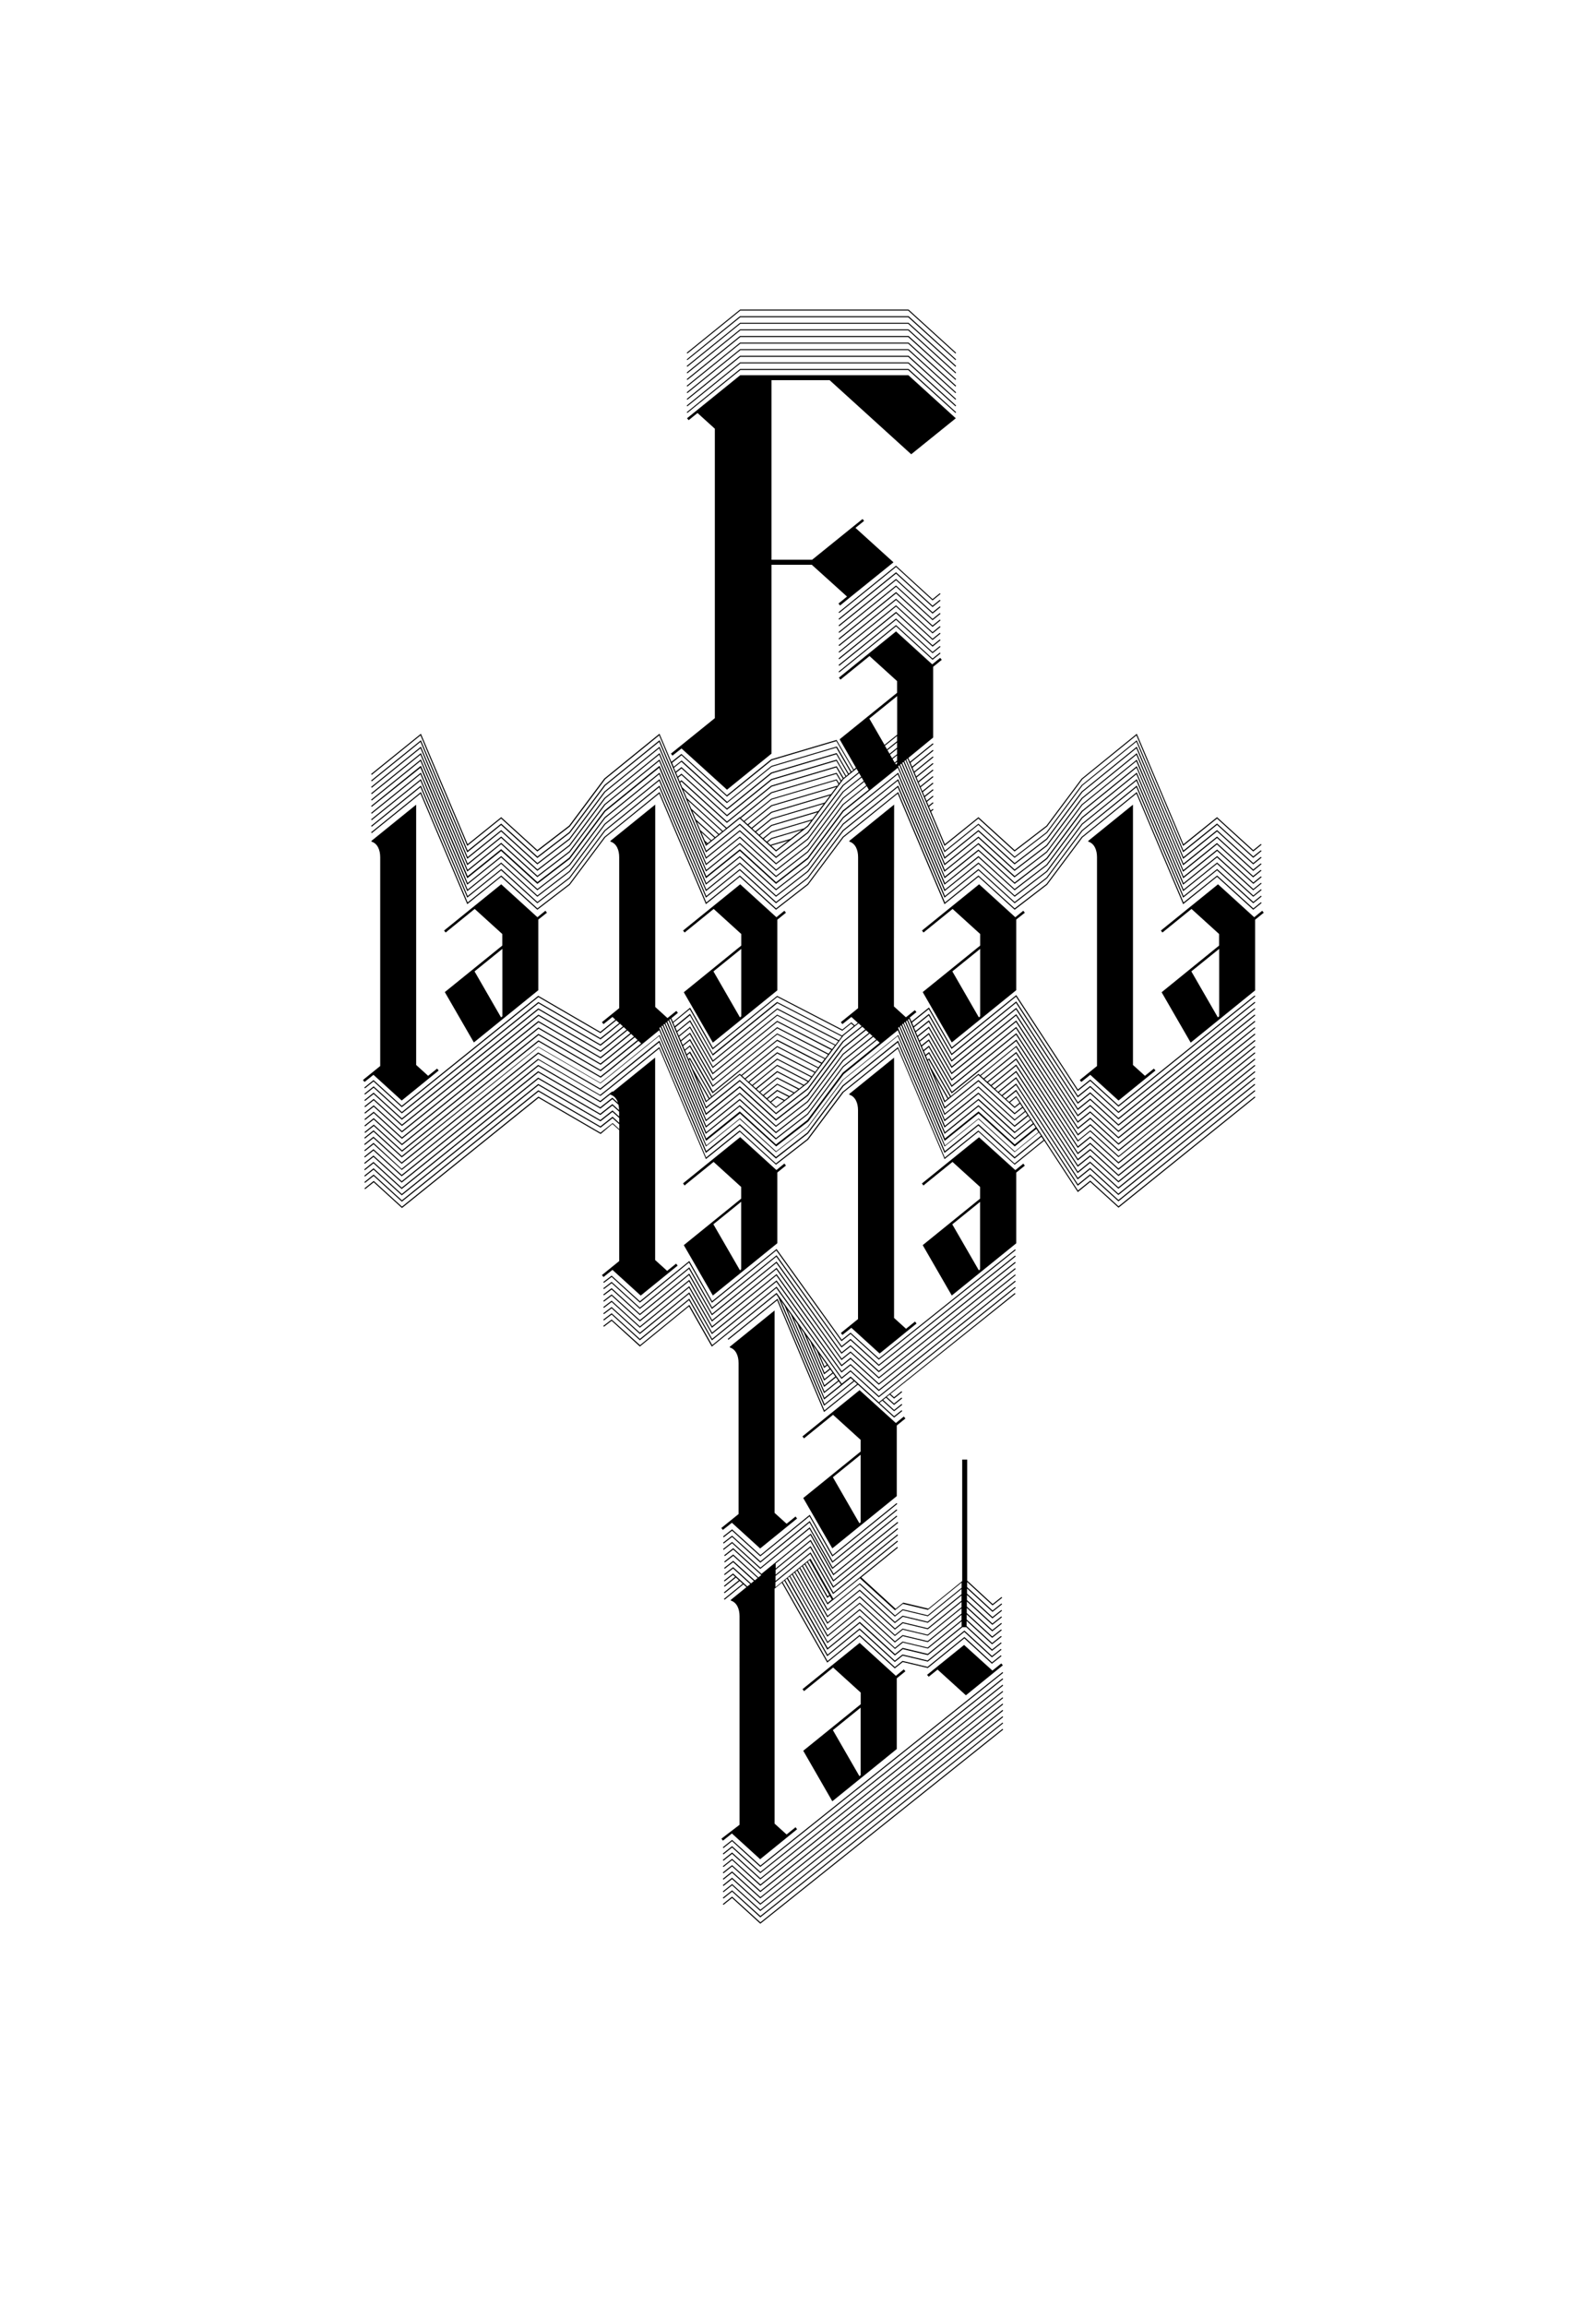 <?xml version="1.0" encoding="utf-8"?>
<!-- Generator: Adobe Illustrator 18.0.0, SVG Export Plug-In . SVG Version: 6.00 Build 0)  -->
<!DOCTYPE svg PUBLIC "-//W3C//DTD SVG 1.1//EN" "http://www.w3.org/Graphics/SVG/1.1/DTD/svg11.dtd">
<svg version="1.1" xmlns="http://www.w3.org/2000/svg" xmlns:xlink="http://www.w3.org/1999/xlink" x="0px" y="0px"
	 viewBox="0 0 1944 2808" enable-background="new 0 0 1944 2808" xml:space="preserve">
<g id="Calque_1" display="none">
	<g display="inline">
		<defs>
			<rect id="SVGID_1_" x="30.2" y="-1" width="1944" height="2808"/>
		</defs>
		<clipPath id="SVGID_2_">
			<use xlink:href="#SVGID_1_"  overflow="visible"/>
		</clipPath>
		<path clip-path="url(#SVGID_2_)" d="M1049.1,835.6l36.2-29.2v90.8l-36.9-62.9 M1049.4,920.7c0,0,24.9-15.1,41.7-25.1
			c16.7-9.9,39.2-20.9,39.2-20.9V770.1l15-12l-2-2.3l-14.6,11.8l-45.8-41.4l-79.6,63.1l1.9,2.3l44-34.5l36.2,33.8v11.6l-71,57.3
			L1049.4,920.7z"/>
		<polygon clip-path="url(#SVGID_2_)" points="1153.4,502.6 1116.4,453.4 1018.1,453.5 1069.6,521.2 1100.5,561.8 		"/>
		
			<line clip-path="url(#SVGID_2_)" fill="none" stroke="#000000" stroke-width="5.687" stroke-miterlimit="10" x1="910" y1="456.2" x2="1104.3" y2="456.2"/>
		<polygon clip-path="url(#SVGID_2_)" points="876.6,920.7 935.1,876.5 936.1,694.3 859.9,694.3 859.8,845.1 823.2,873 806.4,859 
			803.2,861.4 		"/>
		<polygon clip-path="url(#SVGID_2_)" points="860.2,721.3 859.9,518.3 840.9,493.3 820.3,503.6 818,500.2 909.9,453.4 936.3,454.9 
			936.4,715.8 		"/>
		
			<line clip-path="url(#SVGID_2_)" fill="none" stroke="#000000" stroke-width="5.687" stroke-miterlimit="10" x1="1035.7" y1="644.3" x2="869.6" y2="640.7"/>
		<polyline clip-path="url(#SVGID_2_)" fill="#1B181E" points="1000.6,644.3 1041.5,594.8 1029.1,581.5 1031.2,578.9 1083.5,637.4 
			1044.5,684 1059.4,699.9 1056.8,702.5 1040.9,684.5 		"/>
		<path clip-path="url(#SVGID_2_)" d="M567.4,1144.6l36.1-29.2v90.7l-36.9-62.9 M567.7,1229.7c0,0,24.9-15.1,41.6-25
			c16.7-9.9,39.2-20.9,39.2-20.9v-104.6l15-12l-2-2.3l-14.6,11.8l-45.8-41.4l-79.5,63l1.9,2.3l43.9-34.5l36.1,33.8v11.6l-71,57.2
			L567.7,1229.7z"/>
		<path clip-path="url(#SVGID_2_)" d="M531.6,1245.8L483,1285l-34-30.3l-12.9,10.3l-1.9-2.1l21.4-17.4v-237.3
			c0-13.3-5.8-22.4-13.3-25.3l57.2-46.1h0.4v298.8l19,16.8l10.9-8.7L531.6,1245.8z"/>
		<path clip-path="url(#SVGID_2_)" d="M858.6,1144.6l36.1-29.2v90.7l-36.9-62.9 M858.9,1229.7c0,0,24.9-15.1,41.6-25
			c16.7-9.9,39.2-20.9,39.2-20.9v-104.6l15-12l-2-2.3l-14.6,11.8l-45.8-41.4l-79.5,63l1.9,2.3l43.9-34.5l36.1,33.8v11.6l-71,57.2
			L858.9,1229.7z"/>
		<path clip-path="url(#SVGID_2_)" d="M822.7,1186.6l-48.6,39.2l-34-30.3l-12.9,10.3l-1.9-2.1l21.4-17.4v-178.1
			c0-13.3-5.8-22.4-13.3-25.3l57.2-46.1h0.4v239.5l19,16.8l10.9-8.7L822.7,1186.6z"/>
		<path clip-path="url(#SVGID_2_)" d="M1149.8,1144.6l36.1-29.2v90.7l-36.9-62.9 M1150.1,1229.7c0,0,24.9-15.1,41.6-25
			c16.7-9.9,39.2-20.9,39.2-20.9v-104.6l15-12l-2-2.3l-14.6,11.8l-45.8-41.4l-79.5,63l1.9,2.3l43.9-34.5l36.1,33.8v11.6l-71,57.2
			L1150.1,1229.7z"/>
		<path clip-path="url(#SVGID_2_)" d="M1114,1186.6l-48.6,39.2l-34-30.3l-12.9,10.3l-1.9-2.1l21.4-17.4v-178.1
			c0-13.3-5.8-22.4-13.3-25.3l57.2-46.1h0.4v239.5l19,16.8l10.9-8.7L1114,1186.6z"/>
		<path clip-path="url(#SVGID_2_)" d="M1441.8,1144.6l36.1-29.2v90.7l-36.9-62.9 M1442.1,1229.7c0,0,24.9-15.1,41.6-25
			c16.7-9.9,39.2-20.9,39.2-20.9v-104.6l15-12l-2-2.3l-14.6,11.8l-45.8-41.4l-79.5,63l1.9,2.3l43.9-34.5l36.1,33.8v11.6l-71,57.2
			L1442.1,1229.7z"/>
		<path clip-path="url(#SVGID_2_)" d="M1406,1250.2l-48.6,39.2l-34-30.3l-12.9,10.3l-1.9-2.1l21.4-17.4v-241.7
			c0-13.3-5.8-22.4-13.3-25.3l57.2-46.1h0.4V1240l19,16.8l10.9-8.7L1406,1250.2z"/>
		<path clip-path="url(#SVGID_2_)" d="M855.9,1452.8l36.1-29.2v90.7l-36.9-62.9 M856.2,1537.8c0,0,24.9-15.1,41.6-25
			c16.7-9.9,39.2-20.9,39.2-20.9v-104.6l15-12l-2-2.3l-14.6,11.8l-45.8-41.4l-79.5,63l1.9,2.3l43.9-34.5L892,1408v11.6l-71,57.2
			L856.2,1537.8z"/>
		<path clip-path="url(#SVGID_2_)" d="M820.1,1494.7l-48.6,39.2l-34-30.3l-12.9,10.3l-1.9-2.1l21.4-17.4v-178.1
			c0-13.3-5.8-22.4-13.3-25.3L788,1245h0.4v239.5l19,16.8l10.9-8.7L820.1,1494.7z"/>
		<path clip-path="url(#SVGID_2_)" d="M1147.9,1452.8l36.1-29.2v90.7l-36.9-62.9 M1148.2,1537.8c0,0,24.9-15.1,41.6-25
			c16.7-9.9,39.2-20.9,39.2-20.9v-104.6l15-12l-2-2.3l-14.6,11.8l-45.8-41.4l-79.5,63l1.9,2.3l43.9-34.5l36.1,33.8v11.6l-71,57.2
			L1148.2,1537.8z"/>
		<path clip-path="url(#SVGID_2_)" d="M1112,1553.4l-48.6,39.2l-34-30.3l-12.9,10.3l-1.9-2.1l21.4-17.4v-236.8
			c0-13.3-5.8-22.4-13.3-25.3l57.2-46.1h0.4v298.2l19,16.8l10.9-8.7L1112,1553.4z"/>
		<path clip-path="url(#SVGID_2_)" d="M1004.6,1746.6l36.1-29.2v90.7l-36.9-62.9 M1004.9,1831.7c0,0,24.9-15.1,41.6-25
			c16.7-9.9,39.2-20.9,39.2-20.9v-104.6l15-12l-2-2.3l-14.6,11.8l-45.8-41.4l-79.5,63l1.9,2.3l43.9-34.5l36.1,33.8v11.6l-71,57.2
			L1004.9,1831.7z"/>
		<path clip-path="url(#SVGID_2_)" d="M968.8,1788.6l-48.6,39.2l-34-30.3l-12.9,10.3l-1.9-2.1l21.4-17.4v-178.1
			c0-13.3-5.8-22.4-13.3-25.3l57.2-46.1h0.4v239.5l19,16.8l10.9-8.7L968.8,1788.6z"/>
		<path clip-path="url(#SVGID_2_)" d="M1002,2054.2l36.1-29.2v90.7l-36.9-62.9 M1002.3,2139.2c0,0,24.9-15.1,41.6-25
			c16.7-9.9,39.2-20.9,39.2-20.9v-104.6l15-12l-2-2.3l-14.6,11.8l-45.8-41.4l-79.5,63l1.9,2.3l43.9-34.5l36.1,33.8v11.6l-71,57.2
			L1002.3,2139.2z"/>
		<path clip-path="url(#SVGID_2_)" d="M966.1,2163.5l-48.6,39.2l-34-30.2l-12.9,10.3l-1.9-2.1l21.4-17.4v-245.5
			c0-13.3-5.8-22.4-13.3-25.3l57.2-46.1h0.4v306.9l19,16.8l10.9-8.7L966.1,2163.5z"/>
		<polyline clip-path="url(#SVGID_2_)" fill="#1B181E" points="1160,2103.9 1124.2,2074.3 1114.6,2083.2 1112.7,2081.8 1155,2043.9 
			1188.8,2072.1 1200.3,2061.3 1202.1,2063.2 1189.2,2074.7 		"/>
		
			<line clip-path="url(#SVGID_2_)" fill="none" stroke="#000000" stroke-width="5.687" stroke-miterlimit="10" x1="1155.4" y1="2018.4" x2="1155.4" y2="1822.8"/>
	</g>
</g>
<g id="_x39_">
</g>
<g id="_x38_">
</g>
<g id="_x37_">
</g>
<g id="_x36_">
</g>
<g id="_x34_">
</g>
<g id="_x35_">
</g>
<g id="_x32_">
</g>
<g id="_x33__1_">
</g>
<g id="_x31_">
</g>
<g id="new_type">
	<polygon points="1014.2,1892.6 986.3,1843.7 926.2,1892.7 891.7,1861.4 880.7,1870.1 881.5,1871.1 891.7,1863.1 926.1,1894.3 
		986,1845.6 1013.8,1894.5 1092.5,1830.8 1092.9,1830.4 1092.5,1829.9 1092.1,1829.5 	"/>
	<polygon points="1014.2,1900.2 986.3,1851.3 926.2,1900.3 891.7,1869.1 880.7,1877.7 881.5,1878.7 891.7,1870.7 926.1,1902 
		986,1853.2 1013.8,1902.1 1092.5,1838.4 1092.9,1838.1 1092.5,1837.6 1092.1,1837.1 	"/>
	<polygon points="1014.2,1907.8 986.3,1858.9 926.2,1908 891.7,1876.7 880.7,1885.4 881.5,1886.4 891.7,1878.3 926.1,1909.6 
		986,1860.8 1013.8,1909.7 1092.5,1846 1092.9,1845.7 1092.5,1845.2 1092.1,1844.7 	"/>
	<polygon points="1070.5,1653.3 1036,1622 1025.2,1630.6 945.9,1520.2 867.4,1583.7 839.6,1534.8 779.4,1583.8 745,1552.6 
		734.8,1560.4 735.6,1561.4 745,1554.2 779.4,1585.5 839.2,1536.7 867.1,1585.6 945.6,1522 1024.6,1631.9 1025,1632.4 1036,1623.6 
		1070.4,1654.9 1236.8,1521.9 1237.2,1521.6 1236.8,1521.1 1236.4,1520.6 	"/>
	<polygon points="1070.5,1660.9 1036,1629.6 1025.2,1638.3 945.9,1527.8 867.4,1591.3 839.6,1542.5 779.4,1591.5 745,1560.2 
		734.8,1568 735.6,1569 745,1561.8 779.4,1593.1 839.2,1544.4 867.1,1593.2 945.6,1529.6 1024.6,1639.5 1025,1640.1 1036,1631.3 
		1070.4,1662.5 1236.8,1529.5 1237.2,1529.2 1236.8,1528.7 1236.4,1528.2 	"/>
	<polygon points="1070.5,1668.5 1036,1637.3 1025.2,1645.9 945.9,1535.5 867.4,1599 839.6,1550.1 779.4,1599.1 745,1567.8 
		734.8,1575.6 735.6,1576.6 745,1569.5 779.4,1600.7 839.2,1552 867.1,1600.9 945.6,1537.3 1024.6,1647.2 1025,1647.7 1036,1638.9 
		1070.4,1670.2 1236.8,1537.2 1237.2,1536.9 1236.8,1536.4 1236.4,1535.9 	"/>
	<polygon points="1070.5,1676.2 1036,1644.9 1025.2,1653.6 945.9,1543.1 867.4,1606.6 839.6,1557.7 779.4,1606.7 745,1575.5 
		734.8,1583.3 735.6,1584.3 745,1577.1 779.4,1608.4 839.2,1559.6 867.1,1608.5 945.6,1544.9 1024.6,1654.8 1025,1655.4 
		1036,1646.5 1070.4,1677.8 1236.8,1544.8 1237.2,1544.5 1236.8,1544 1236.4,1543.5 	"/>
	<polygon points="1070.5,1683.8 1036,1652.5 1025.2,1661.2 945.9,1550.7 867.4,1614.2 839.6,1565.4 779.4,1614.4 745,1583.1 
		734.8,1590.9 735.6,1591.9 745,1584.7 779.4,1616 839.2,1567.3 867.1,1616.1 945.6,1552.5 1024.6,1662.5 1025,1663 1036,1654.2 
		1070.4,1685.4 1236.8,1552.4 1237.2,1552.1 1236.8,1551.6 1236.4,1551.2 	"/>
	<polygon points="1070.5,1691.4 1036,1660.2 1025.2,1668.8 945.9,1558.4 867.4,1621.9 839.6,1573 779.4,1622 745,1590.8 
		734.8,1598.5 735.6,1599.5 745,1592.4 779.4,1623.7 839.2,1574.9 867.1,1623.8 945.6,1560.2 1024.6,1670.1 1025,1670.6 
		1036,1661.8 1070.4,1693.1 1236.8,1560.1 1237.2,1559.8 1236.8,1559.3 1236.4,1558.8 	"/>
	<polygon points="1070.5,1699.1 1036,1667.8 1025.2,1676.5 945.9,1566 867.4,1629.5 839.6,1580.6 779.4,1629.6 745,1598.4 
		734.9,1606.1 734.8,1606.2 734.9,1606.3 735.6,1607.2 745,1600 779.4,1631.3 839.2,1582.5 867.1,1631.4 945.6,1567.8 
		1024.6,1677.7 1025,1678.3 1036,1669.4 1070.4,1700.7 1236.8,1567.7 1237.2,1567.4 1236.8,1566.9 1236.4,1566.4 	"/>
	<path d="M1070.5,1706.7l-34.4-31.3l-10.8,8.7l-79.4-110.5l-78.4,63.5l-27.8-48.9l-60.1,49L745,1606l-9.8,7.5l-0.4,0.3l0.4,0.5l0,0
		l0.4,0.5l9.4-7.2l34.4,31.3l59.8-48.8l27.8,48.9l19.9-16.1l0,0l58.7-47.4l2.3,3.2l55.8,132.3l36.9-29.7l3.5,3.2l-39.9,32.1
		l-57.1-135.9l-60.7,49l0.8,1l59.4-48l57.1,135.9l41.3-33.3l44.1,40.1l9.9-8l-0.8-1l-9.1,7.3l-17.9-16.2l3.5-2.8l7,6.4
		c6.2,5.6,7.1,6.4,7.4,6.4c0.1,0,0.1,0,0.2,0l9.7-7.7l-0.8-1l-9.1,7.3c-1.5-1.3-6.9-6.2-13.4-12.2l3.5-2.8l9.8,8.9l9.9-8l-0.8-1
		l-9.1,7.3l-8.9-8.1l3.5-2.8l5.4,4.9l9.9-8l-0.8-1l-9.1,7.3l-4.4-4l152.3-121.8l-0.4-0.5l-0.4-0.5L1070.5,1706.7z M1003.8,1665.1
		l4-3.2l2.7,3.8l-6.2,5l-14-33.1l4.5,6.3L1003.8,1665.1z M998.1,1648.5l8.9,12.4l-2.7,2.2L998.1,1648.5z M1003.8,1672.8l7.5-6
		l2.7,3.8l-9.7,7.8l-21.8-51.7l4.5,6.3L1003.8,1672.8z M1003.8,1680.4l10.9-8.8l2.7,3.8l-13.2,10.6l-29.6-70.2l4.5,6.3
		L1003.8,1680.4z M1003.8,1688.1l14.4-11.6l2.7,3.8l-16.7,13.4l-37.5-88.8l4.6,6.4L1003.8,1688.1z M1003.4,1694.9l0.3,0.8l17.9-14.4
		l2.7,3.8l-20.1,16.2l-45.2-107.2l4.4,6.1L1003.4,1694.9z M1004.3,1709l-53-125.7l4.5,6.3l48,113.8l32.4-26.1l3.5,3.2L1004.3,1709z"
		/>
	<polygon points="926.2,2270.6 891.7,2239.4 880.4,2248.4 881.2,2249.4 891.7,2241 926.1,2272.3 1221.9,2036.1 1221.1,2035.1 	"/>
	<polygon points="926.2,2278.3 891.7,2247 880.4,2256.1 881.2,2257.1 891.7,2248.7 926.1,2279.9 1221.9,2043.8 1221.1,2042.8 	"/>
	<polygon points="926.2,2286 891.7,2254.7 880.4,2263.8 881.2,2264.8 891.7,2256.4 926.1,2287.6 1221.9,2051.5 1221.1,2050.5 	"/>
	<polygon points="926.2,2293.6 891.7,2262.4 880.4,2271.5 881.2,2272.4 891.7,2264 926.1,2295.3 1221.9,2059.1 1221.1,2058.2 	"/>
	<polygon points="926.2,2301.3 891.7,2270.1 880.4,2279.1 881.2,2280.1 891.7,2271.7 926.1,2303 1221.9,2066.8 1221.1,2065.9 	"/>
	<polygon points="926.2,2309 891.7,2277.7 880.4,2286.8 881.2,2287.8 891.7,2279.4 926.1,2310.6 1221.9,2074.5 1221.1,2073.5 	"/>
	<polygon points="926.2,2316.7 891.7,2285.4 880.4,2294.5 881.2,2295.5 891.7,2287.1 926.1,2318.3 1221.9,2082.2 1221.1,2081.2 	"/>
	<polygon points="926.2,2324.4 891.7,2293.1 880.4,2302.2 881.2,2303.1 891.7,2294.7 926.1,2326 1221.9,2089.9 1221.1,2088.9 	"/>
	<polygon points="926.2,2332 891.7,2300.8 880.4,2309.8 881.2,2310.8 891.7,2302.4 926.1,2333.7 1221.9,2097.5 1221.1,2096.6 	"/>
	<polygon points="926.2,2339.7 891.7,2308.4 880.4,2317.5 881.2,2318.5 891.7,2310.1 926.1,2341.4 1221.9,2105.2 1221.1,2104.2 	"/>
	<polygon points="512.2,966 568.8,1099.7 569.1,1100.5 610.4,1067.2 654.5,1107.3 694.1,1076.9 694.2,1076.8 737.2,1019.3 
		802.9,966 859.5,1099.7 859.8,1100.5 901.1,1067.2 945.2,1107.3 984.3,1076.9 984.4,1076.8 1027.4,1019.3 1093.5,966 
		1150.1,1099.7 1150.4,1100.5 1191.8,1067.2 1235.9,1107.3 1275.4,1076.9 1275.5,1076.8 1318.5,1019.3 1384.2,966 1440.8,1099.7 
		1441.1,1100.5 1482.4,1067.2 1526.5,1107.3 1536.3,1099.4 1536.7,1099.1 1536.3,1098.6 1535.9,1098.1 1526.6,1105.6 1482.5,1065.6 
		1441.6,1098.4 1385,964.8 1384.7,964 1317.7,1018.4 1317.6,1018.4 1274.6,1075.9 1235.9,1105.6 1191.8,1065.6 1151,1098.4 
		1094.4,964.8 1094.1,964 1026.5,1018.4 1026.5,1018.4 983.5,1075.9 945.3,1105.6 901.2,1065.6 860.3,1098.4 803.7,964.8 803.4,964 
		736.4,1018.4 736.3,1018.4 693.3,1075.9 654.6,1105.6 610.9,1065.9 610.5,1065.6 569.6,1098.4 512.7,964 452.4,1012.7 452,1013.1 
		452.4,1013.5 452.8,1014 	"/>
	<polygon points="512.2,958.2 568.8,1091.8 569.1,1092.6 610.4,1059.3 654.5,1099.4 694.1,1069 694.2,1068.9 737.2,1011.4 
		802.9,958.2 859.5,1091.8 859.8,1092.6 901.1,1059.3 945.2,1099.4 984.3,1069 984.4,1068.9 1027.4,1011.4 1093.5,958.2 
		1150.1,1091.8 1150.4,1092.6 1191.8,1059.3 1235.9,1099.4 1275.4,1069 1275.5,1068.9 1318.5,1011.4 1384.2,958.2 1440.8,1091.8 
		1441.1,1092.6 1482.4,1059.3 1526.5,1099.4 1536.3,1091.5 1536.7,1091.2 1536.3,1090.7 1535.9,1090.2 1526.6,1097.7 1482.5,1057.7 
		1441.6,1090.6 1385,956.9 1384.7,956.1 1317.7,1010.5 1317.6,1010.6 1274.6,1068.1 1235.9,1097.8 1191.8,1057.7 1151,1090.6 
		1094.4,956.9 1094.1,956.1 1026.5,1010.5 1026.5,1010.5 983.5,1068.1 945.3,1097.7 901.2,1057.7 860.3,1090.6 803.7,956.9 
		803.4,956.1 736.4,1010.5 736.3,1010.6 693.3,1068.1 654.6,1097.8 610.9,1058 610.5,1057.7 569.6,1090.6 512.7,956.1 452.4,1004.9 
		452,1005.2 452.4,1005.7 452.8,1006.2 	"/>
	<polygon points="512.2,950.3 568.8,1083.9 569.1,1084.7 610.4,1051.4 654.5,1091.5 694.1,1061.1 694.2,1061.1 737.2,1003.5 
		802.9,950.3 859.5,1083.9 859.8,1084.7 901.1,1051.4 945.2,1091.5 984.3,1061.1 984.4,1061.1 1027.4,1003.5 1093.5,950.3 
		1150.1,1083.9 1150.4,1084.7 1191.8,1051.4 1235.9,1091.5 1275.4,1061.1 1275.5,1061.1 1318.5,1003.5 1384.2,950.3 1440.8,1083.9 
		1441.1,1084.7 1482.4,1051.4 1526.5,1091.5 1536.3,1083.6 1536.7,1083.3 1536.3,1082.8 1535.9,1082.3 1526.6,1089.9 1482.5,1049.8 
		1441.6,1082.7 1385,949 1384.7,948.3 1317.7,1002.6 1317.6,1002.7 1274.6,1060.2 1235.9,1089.9 1191.8,1049.8 1151,1082.7 
		1094.4,949 1094.1,948.3 1026.5,1002.6 1026.5,1002.7 983.5,1060.2 945.3,1089.9 901.2,1049.8 860.3,1082.7 803.7,949 803.4,948.3 
		736.4,1002.6 736.3,1002.7 693.3,1060.2 654.6,1089.9 610.9,1050.2 610.5,1049.8 569.6,1082.7 512.7,948.3 452.4,997 452,997.3 
		452.4,997.8 452.8,998.3 	"/>
	<polygon points="512.2,942.4 568.8,1076.1 569.1,1076.8 610.4,1043.6 654.5,1083.6 694.1,1053.2 694.2,1053.2 737.2,995.7 
		802.9,942.4 859.5,1076.1 859.8,1076.8 901.1,1043.6 945.2,1083.6 984.3,1053.2 984.4,1053.2 1027.4,995.7 1093.5,942.4 
		1150.1,1076.1 1150.4,1076.8 1191.8,1043.6 1235.9,1083.6 1275.4,1053.2 1275.5,1053.2 1318.5,995.7 1384.2,942.4 1440.8,1076.1 
		1441.1,1076.8 1482.4,1043.6 1526.5,1083.6 1536.3,1075.7 1536.7,1075.4 1536.3,1074.9 1535.9,1074.5 1526.6,1082 1482.5,1041.9 
		1441.6,1074.8 1385,941.2 1384.7,940.4 1317.7,994.7 1317.6,994.8 1274.6,1052.3 1235.9,1082 1191.8,1041.9 1151,1074.8 
		1094.4,941.2 1094.1,940.4 1026.5,994.7 1026.5,994.8 983.5,1052.3 945.3,1082 901.2,1041.9 860.3,1074.8 803.7,941.2 803.4,940.4 
		736.4,994.7 736.3,994.8 693.3,1052.3 654.6,1082 610.9,1042.3 610.5,1041.9 569.6,1074.8 512.7,940.4 452.4,989.1 452,989.4 
		452.4,989.9 452.8,990.4 	"/>
	<path d="M512.2,934.5l56.6,133.7l0.3,0.8l41.3-33.3l44.1,40.1l39.6-30.4l0.1-0.1l43-57.5l65.7-53.3l56.6,133.7l0.3,0.8l41.3-33.3
		l44.1,40.1l39.1-30.4l0.1-0.1l43-57.5l66.2-53.3l56.6,133.7l0.3,0.8l41.3-33.3l44.1,40.1l39.6-30.4l0.1-0.1l43-57.5l65.7-53.3
		l56.6,133.7l0.3,0.8l41.3-33.3l44.1,40.1l9.7-7.9l0.4-0.3l-0.4-0.5l-0.4-0.5l-9.3,7.5l-44.1-40.1l-40.9,32.9L1385,933.3l-0.3-0.8
		l-67,54.4l-0.1,0l-43,57.5l-38.7,29.7l-44.1-40.1l-40.9,32.9l-56.6-133.7l-0.3-0.6l1.5-1.2l54.5,128.9l0.3,0.8l41.3-33.3l44.1,40.1
		l39.6-30.4l0.1-0.1l43-57.5l65.7-53.3l56.6,133.7l0.3,0.8l41.3-33.3l44.1,40.1l9.7-7.9l0.4-0.3l-0.4-0.5l-0.4-0.5l-9.3,7.5
		l-44.1-40.1l-40.9,32.9L1385,925.4l-0.3-0.8l-67,54.4l-0.1,0l-43,57.5l-38.7,29.7l-44.1-40.1l-40.9,32.9l-54.4-128.4l1.5-1.2
		l52.1,123l0.3,0.8l41.3-33.3l44.1,40.1l39.6-30.4l0.1-0.1l43-57.5l65.7-53.3l56.6,133.7l0.3,0.8l41.3-33.3l44.1,40.1l9.7-7.9
		l0.4-0.3l-0.4-0.5l-0.4-0.5l-9.3,7.5l-44.1-40.1l-40.9,32.9L1385,917.5l-0.3-0.8l-67,54.4l-0.1,0l-43,57.5l-38.7,29.7l-44.1-40.1
		l-40.9,32.9l-51.9-122.6l1.5-1.2l49.6,117.2l0.3,0.8l41.3-33.3l44.1,40.1l39.6-30.4l0.1-0.1l43-57.5l65.7-53.3l56.6,133.7l0.3,0.8
		l41.3-33.3l44.1,40.1l9.7-7.9l0.4-0.3l-0.4-0.5l-0.4-0.5l-9.3,7.5l-44.1-40.1l-40.9,32.9L1385,909.6l-0.3-0.8l-67,54.4l-0.1,0
		l-43,57.5l-38.7,29.7l-44.1-40.1l-40.9,32.9l-49.4-116.8l1.5-1.2l47.1,111.3l0.3,0.8l41.3-33.3l44.1,40.1l39.6-30.4l0.1-0.1
		l43-57.5l65.7-53.3l56.6,133.7l0.3,0.8l41.3-33.3l44.1,40.1l9.7-7.9l0.4-0.3l-0.4-0.5l-0.4-0.5l-9.3,7.5l-44.1-40.1l-40.9,32.9
		L1385,901.8l-0.3-0.8l-67,54.4l-0.1,0l-43,57.5l-38.7,29.7l-44.1-40.1l-40.9,32.9l-47-110.9l1.5-1.2l44.7,105.5l0.3,0.8l41.3-33.3
		l44.1,40.1l39.6-30.4l0.1-0.1l43-57.5l65.7-53.3l56.6,133.7l0.3,0.8l41.3-33.3l44.1,40.1l9.7-7.9l0.4-0.3l-0.8-1l-9.3,7.5
		l-44.1-40.1l-40.9,32.9L1385,893.9l-0.3-0.8l-67,54.4l-0.1,0l-43,57.5l-38.7,29.7l-44.1-40.1l-40.9,32.9l-16.8-39.7l2.9-2.3l-0.8-1
		l-2.6,2.1l-2-4.7l5.4-4.4l-0.8-1l-5.1,4.1l-2-4.7l7.9-6.4l-0.8-1l-7.6,6.2l-2-4.7l10.4-8.4l-0.8-1l-10.2,8.2l-2-4.7l12.9-10.5
		l-0.8-1l-12.7,10.3l-2-4.7l15.5-12.5l-0.8-1l-15.2,12.3l-2-4.7l18-14.6l-0.8-1l-17.7,14.3l-2-4.7l20.5-16.6l-0.8-1L1116,945l-2-4.7
		l23-18.6l-0.8-1l-22.7,18.4l-2-4.7l25.5-20.7l-0.8-1l-25.2,20.4l-2-4.7l28-22.7l-0.8-1l-27.8,22.5l-2-4.7l30.2-24.8v-86.1l10.5-8.5
		l-1.9-2.4l-9.7,7.9l-44.1-40.1l-69.6,56.3l1.9,2.4l35.4-28.7l33.6,30.5v14.2l-70,56.6v0l19.9,34.6l-2.6,2.1l-21-35.9l-79.6,23.6
		l-0.1,0l-53.9,43.7l-55-49.9l-0.4-0.4l-12.2,9.7l-14.2-33.5l-0.3-0.8l-67,54.4l-0.1,0l-43,57.5l-38.7,29.7L610.9,995l-0.4-0.4
		l-40.9,32.9l-56.9-134.4l-60.7,49l0.4,0.5l0.4,0.5l59.4-48l56.6,133.7l0.3,0.8l41.3-33.3l44.1,40.1l39.6-30.4l0.1-0.1l43-57.5
		l65.7-53.3l56.6,133.7l0.3,0.8l41.3-33.3l44.1,40.1l39.1-30.4l0.1-0.1l43-57.5l15.9-12.8l2.5,4.3l-19.2,15.5l-0.1,0l-43,57.5
		l-38.2,29.7l-44.1-40.1l-40.9,32.9l-56.6-133.7l-0.3-0.8l-67,54.4l-0.1,0l-43,57.5l-38.7,29.7l-43.7-39.7l-0.4-0.4l-40.9,32.9
		L512.7,901l-60.3,48.7L452,950l0.4,0.5l0.4,0.5l59.4-48l56.6,133.7l0.3,0.8l41.3-33.3l44.1,40.1l39.6-30.4l0.1-0.1l43-57.5
		l65.7-53.3l56.6,133.7l0.3,0.8l41.3-33.3l44.1,40.1l39.1-30.4l0.1-0.1l43-57.5l19-15.3l2.5,4.3l-22.3,18l-0.1,0l-43,57.5
		l-38.2,29.7l-44.1-40.1l-40.9,32.9l-56.6-133.7l-0.3-0.8l-67,54.4l-0.1,0l-43,57.5l-38.7,29.7l-43.7-39.7l-0.4-0.4l-40.9,32.9
		l-56.9-134.4l-60.3,48.7l-0.4,0.3l0.4,0.5l0.4,0.5l59.4-48l56.6,133.7l0.3,0.8l41.3-33.3l44.1,40.1l39.6-30.4l0.1-0.1l43-57.5
		l65.7-53.3l56.6,133.7l0.3,0.8l41.3-33.3l44.1,40.1l39.1-30.4l0.1-0.1l43-57.5l22.1-17.8l2.5,4.3l-25.4,20.5l-0.1,0l-43,57.5
		l-38.2,29.7l-44.1-40.1l-40.9,32.9l-56.6-133.7l-0.3-0.8l-67,54.4l-0.1,0l-43,57.5l-38.7,29.7l-43.7-39.7l-0.4-0.4l-40.9,32.9
		l-56.9-134.4l-60.3,48.7l-0.4,0.3l0.4,0.5l0.4,0.5l59.4-48l56.6,133.7l0.3,0.8l41.3-33.3l44.1,40.1l39.6-30.4l0.1-0.1l43-57.5
		l65.7-53.3l56.6,133.7l0.3,0.8l41.3-33.3l44.1,40.1l39.1-30.4l0.1-0.1l43-57.5l25.2-20.3l2.5,4.3l-28.5,22.9l-0.1,0l-43,57.5
		l-38.2,29.7l-44.1-40.1l-40.9,32.9l-56.6-133.7l-0.3-0.8l-67,54.4l-0.1,0l-43,57.5l-38.7,29.7l-43.7-39.7l-0.4-0.4l-40.9,32.9
		l-56.9-134.4l-60.3,48.7l-0.4,0.3l0.4,0.5l0.4,0.5l59.4-48l56.6,133.7l0.3,0.8l41.3-33.3l44.1,40.1l39.6-30.4l0.1-0.1l43-57.5
		l65.7-53.3l56.6,133.7l0.3,0.8l41.3-33.3l44.1,40.1l39.1-30.4l0.1-0.1l43-57.5l28.3-22.8l2.5,4.3l-31.6,25.4l-0.1,0l-43,57.5
		l-38.2,29.7l-44.1-40.1l-40.9,32.9l-56.6-133.7l-0.3-0.8l-67,54.4l-0.1,0l-43,57.5l-38.7,29.7l-43.7-39.7l-0.4-0.4l-40.9,32.9
		l-56.9-134.4l-60.3,48.7l-0.4,0.3l0.4,0.5l0.4,0.5L512.2,934.5z M1092.7,902.1l-12.3,9.9l-2.5-4.3l14.8-11.9V902.1z M1092.7,903.7
		v6.3l-9.2,7.4l-2.5-4.3L1092.7,903.7z M1092.7,911.6v6.3l-6.1,4.9l-2.5-4.3L1092.7,911.6z M1092.7,919.4v6.3l-3,2.4l-2.5-4.3
		L1092.7,919.4z M1092.7,927.3v2l-1.5,1.2l-0.8-1.4L1092.7,927.3z M1058.9,874.6l33.9-27.4v47l-15.4,12.4L1058.9,874.6z
		 M830.1,919.3l55.4,50.3l54.6-44.2l78.6-23.3l20.6,35.2l-2.2,1.8l-17.8-30.5l-79.6,23.6l-0.1,0l-53.9,43.7l-55-49.9l-0.4-0.4
		l-9.7,7.7l-2-4.8L830.1,919.3z M939.5,1028l-0.1,0l-0.8,0.6l-3.7-3.4l5.1-4.1l36.7-10.9l-13.9,10.8L939.5,1028z M960.1,1023.2
		l-14.8,11.5l-5.7-5.2l0.5-0.4L960.1,1023.2z M939.5,1020l-0.1,0l-5.4,4.4l-3.7-3.4l9.7-7.9l48-14.2l-4.5,6.1l-4.1,3.2L939.5,1020z
		 M939.5,1012l-0.1,0l-10.1,8.2l-3.7-3.4l14.4-11.6l55.7-16.5l-6.4,8.6L939.5,1012z M939.5,1004.1l-0.1,0l-14.7,11.9l-3.7-3.4
		l19-15.4l63.3-18.8l-6.4,8.6L939.5,1004.1z M939.5,996.1l-0.1,0l-19.4,15.7l-3.7-3.4l23.7-19.2l71-21l-6.4,8.6L939.5,996.1z
		 M939.5,988.1l-0.1,0l-24,19.4l-3.7-3.4l28.3-22.9l78.6-23.3l0,0.1l-6.3,8.5L939.5,988.1z M1019.1,956.5l-79.6,23.6l-0.1,0
		l-28.7,23.2l-3.7-3.4l33-26.7l78.6-23.3l2.7,4.6l-1.8,2.4L1019.1,956.5z M1019.1,948.6l-79.6,23.6l-0.1,0l-33.3,27l-3.7-3.4
		l37.6-30.5l78.6-23.3l5.3,9l-1.8,2.4L1019.1,948.6z M1019.1,940.6l-79.6,23.6l-0.1,0l-38,30.7l-0.3-0.3l-16,12.9L831,958.4
		l-2.5-5.9l1.5-1.2l55.4,50.3l54.6-44.2l78.6-23.3l7.9,13.5l-1.8,2.4L1019.1,940.6z M858.5,1023.2l-4.3-10.2l11.4,10.3l-3.7,3
		L858.5,1023.2z M860.9,1027.1l-0.6,0.5l-0.7-1.6L860.9,1027.1z M853,1010.3l-4.3-10.2l21.5,19.6l-3.7,3L853,1010.3z M847.5,997.3
		l-4.3-10.2l31.7,28.8l-3.7,3L847.5,997.3z M842,984.3l-4.3-10.2l41.8,38l-3.7,3L842,984.3z M836.5,971.4l-4.3-10.2l52,47.2l-3.7,3
		L836.5,971.4z M1019.1,932.6l-79.6,23.6l-0.1,0l-53.9,43.7l-55-49.9l-0.4-0.4l-2.1,1.7l-2-4.8l4.1-3.2l55.4,50.3l54.6-44.2
		l78.6-23.3l11.1,18.9l-2.2,1.8L1019.1,932.6z M1019.1,924.6l-79.6,23.6l-0.1,0l-53.9,43.7l-55-49.9l-0.4-0.4l-4.6,3.7l-2-4.8
		l6.6-5.2l55.4,50.3l54.6-44.2l78.6-23.3l14.2,24.4l-2.2,1.8L1019.1,924.6z M1019.1,916.6l-79.6,23.6l-0.1,0l-53.9,43.7l-55-49.9
		l-0.4-0.4l-7.2,5.7l-2-4.8l9.1-7.3l55.4,50.3l54.6-44.2l78.6-23.3l17.4,29.8l-2.2,1.8L1019.1,916.6z"/>
	<polygon points="901.8,450.4 1106.2,450.4 1163.8,502.6 1164.6,501.7 1106.7,449.1 901.4,449.1 836.5,501.7 837.2,502.6 	"/>
	<polygon points="1091.4,760.8 1021.4,817.5 1022.2,818.4 1091.4,762.4 1135.9,803.1 1145.6,795.3 1144.8,794.3 1135.9,801.5 	"/>
	<polygon points="901.8,442.3 1106.2,442.3 1163.8,494.6 1164.6,493.6 1106.7,441.1 901.4,441.1 836.5,493.6 837.2,494.6 	"/>
	<polygon points="1144.8,786.3 1135.9,793.5 1091.4,752.8 1021.4,809.4 1022.2,810.4 1091.4,754.4 1135.9,795.1 1145.6,787.2 	"/>
	<polygon points="901.8,434.3 1106.2,434.3 1163.8,486.5 1164.6,485.6 1106.7,433 901.4,433 836.5,485.6 837.2,486.6 	"/>
	<polygon points="1144.8,778.2 1135.9,785.4 1091.4,744.7 1021.4,801.4 1022.2,802.4 1091.4,746.4 1135.9,787.1 1145.6,779.2 	"/>
	<polygon points="901.8,426.2 1106.2,426.2 1163.8,478.5 1164.6,477.6 1106.7,425 901.4,425 836.5,477.5 837.2,478.5 	"/>
	<polygon points="1144.8,770.2 1135.9,777.4 1091.4,736.7 1021.4,793.4 1022.2,794.3 1091.4,738.3 1135.9,779 1145.6,771.2 	"/>
	<polygon points="901.8,418.2 1106.2,418.2 1163.8,470.5 1164.6,469.5 1106.7,417 901.4,417 836.5,469.5 837.2,470.5 	"/>
	<polygon points="1144.8,762.1 1135.9,769.4 1091.4,728.7 1021.4,785.3 1022.2,786.3 1091.4,730.3 1135.9,771 1145.6,763.1 	"/>
	<polygon points="901.8,410.2 1106.2,410.2 1163.8,462.4 1164.6,461.5 1106.7,408.9 901.4,408.9 836.5,461.5 837.2,462.5 	"/>
	<polygon points="1144.8,754.1 1135.9,761.3 1091.4,720.6 1021.4,777.3 1022.2,778.3 1091.4,722.3 1135.9,763 1145.6,755.1 	"/>
	<polygon points="901.8,402.1 1106.2,402.1 1163.8,454.4 1164.6,453.5 1106.7,400.9 901.4,400.9 836.5,453.4 837.2,454.4 	"/>
	<polygon points="1144.8,746.1 1135.9,753.3 1091.4,712.6 1021.4,769.3 1022.2,770.2 1091.4,714.2 1135.9,754.9 1145.6,747.1 	"/>
	<polygon points="901.8,394.1 1106.2,394.1 1163.8,446.4 1164.6,445.4 1106.7,392.9 901.4,392.9 836.5,445.4 837.2,446.4 	"/>
	<polygon points="1144.8,738 1135.9,745.2 1091.4,704.6 1021.4,761.2 1022.2,762.2 1091.4,706.2 1135.9,746.9 1145.6,739 	"/>
	<polygon points="901.8,386.1 1106.2,386.1 1163.8,438.3 1164.6,437.4 1106.7,384.8 901.4,384.8 836.5,437.4 837.2,438.3 	"/>
	<polygon points="1144.8,730 1135.9,737.2 1091.4,696.5 1021.4,753.2 1022.2,754.2 1091.4,698.2 1135.9,738.9 1145.6,731 	"/>
	<polygon points="901.8,378 1106.2,378 1163.8,430.3 1164.6,429.4 1106.7,376.8 901.4,376.8 836.5,429.3 837.2,430.3 	"/>
	<polygon points="1144.8,722 1135.9,729.2 1091.4,688.5 1021.4,745.2 1022.2,746.1 1091.4,690.1 1135.9,730.8 1145.6,722.9 	"/>
	<polygon points="830.1,911 885.5,961.2 939.7,917.3 939.7,917.3 939.7,687.4 988.8,687.4 1031.7,726.1 1021.3,734.6 1023.2,737 
		1034,728.2 1088.3,684.4 1042,642.5 1052.5,634 1050.6,631.7 1039.7,640.5 989.2,681.3 939.7,681.3 939.7,462.7 1010.5,462.7 
		1109.9,552.9 1164.2,509.1 1106.5,456.7 901.6,456.7 836.8,509.1 838.8,511.4 849.6,502.7 870.7,521.8 870.7,874.1 817.2,917.3 
		819.1,919.7 	"/>
	<path d="M978.4,1823.3L978.4,1823.3l35.4,61.3l78.5-63.6v-24.9V1735l10.5-8.5l-1.9-2.4l-9.7,7.9h0L1047,1692l-69.6,56.3l1.9,2.4
		l35.4-28.7l33.6,30.5v14.2l-36.4,29.5L978.4,1823.3L978.4,1823.3z M1048.3,1770.6v25.6v56.6l-1.5,1.2l-32.3-56l2.3-1.9
		L1048.3,1770.6z"/>
	<path d="M891.5,1853.4l34.4,31.3l45-36.5l-1.9-2.4l-10.9,8.8l-14.6-13.2l0,0l0-45.2l0-201.2l-54.6,44.2v0.8
		c7.4,2.3,10.7,10.1,10.7,19v137.2v46.6l-19.8,16l-1.2,1l1.2,1.5l0.7,0.8L891.5,1853.4z"/>
	<path d="M1013.8,2192.4l78.5-63.6v-86.1l10.5-8.5l-1.9-2.4l-9.7,7.9h0l-44.1-40.1l-69.6,56.3l1.9,2.4l35.4-28.7l33.6,30.5v14.2
		l-70,56.6l0,0h0L1013.8,2192.4z M1048.3,2078.4v82.2l-1.5,1.2l-32.3-56L1048.3,2078.4z"/>
	<path d="M878.7,2237.9l1.9,2.4l10.9-8.7l34.4,31.3l45-36.5l-1.9-2.4l-10.9,8.8l-14.6-13.2l0,0l0-286l8.8-7.2l55.3,97.2l39.4-32.1
		l42.5,38.8l0.4,0.4l9.7-7.8l30.5,7.3l44.5-36.1l33.6,30.9l11.7-9.3l-0.8-1l-10.8,8.6l-33.6-30.9l-44.9,36.4l-30.5-7.3l-9.3,7.5
		l-42.9-39.2l-39.1,31.9l-54.7-96.1l2.1-1.7l52.2,91.9l39.4-32.1l42.5,38.8l0.4,0.4l9.7-7.8l30.5,7.3l44.5-36.1l33.6,30.9l11.7-9.3
		l-0.8-1l-10.8,8.6l-33.6-30.9l-44.9,36.4l-30.5-7.3l-9.3,7.5l-42.9-39.2l-39.1,31.9l-51.6-90.8l2.1-1.7l49.2,86.5l39.4-32.1
		l42.5,38.8l0.4,0.4l9.7-7.8l30.5,7.3l42-34h4.8l31.3,28.8l11.7-9.3l-0.8-1l-10.8,8.6l-31-28.5v-6.2l31,28.5l11.7-9.3l-0.8-1
		l-10.8,8.6l-31-28.5v-6.2l31,28.5l11.7-9.3l-0.8-1l-10.8,8.6l-31-28.5v-6.2l31,28.5l11.7-9.3l-0.8-1l-10.8,8.6l-31-28.5v-6.2
		l31,28.5l11.7-9.3l-0.8-1l-10.8,8.6l-31-28.5v-6.2l31,28.5l11.7-9.3l-0.8-1l-10.8,8.6l-31-28.5v-6.2l31,28.5l11.7-9.3l-0.8-1
		l-10.8,8.6l-31-28.5v-6.2l31,28.5l11.7-9.3l-0.8-1l-10.8,8.6l-31-28.5v-147.3h-6.1v147.9l-41.3,33.5l-30.5-7.3l-9.3,7.5l-41.8-38.2
		l44.6-36.1l-0.4-0.5l-0.4-0.5l-77.9,63.1l-27.8-48.9l-42.7,34.8l0-6l42.4-34.5l27.8,48.9l78.7-63.7l0.4-0.3l-0.4-0.5l-0.4-0.5
		l-77.9,63.1l-27.8-48.9l-42.7,34.8v-6l42.4-34.5l27.8,48.9l78.7-63.7l0.4-0.3l-0.4-0.5l-0.4-0.5l-77.9,63.1l-27.8-48.9l-42.7,34.8
		l0-6l42.4-34.5l27.8,48.9l78.7-63.7l0.4-0.3l-0.4-0.5l-0.4-0.5l-77.9,63.1l-27.8-48.9l-42.7,34.8v-6l42.4-34.5l27.8,48.9l78.7-63.7
		l0.4-0.3l-0.4-0.5l-0.4-0.5l-77.9,63.1l-27.8-48.9l-60.1,49l-34.4-31.3l-11,8.7l0.8,1l10.2-8l34.2,31.1l-3.5,2.8l-30.7-27.9
		l-11,8.7l0.8,1l10.2-8l29.8,27l-3.5,2.8l-26.3-23.8l-11,8.6l-0.1,0.1l0.1,0.1l0.7,0.9l10.2-8l25.3,23l-3.5,2.8l-21.8-19.8
		l-10.8,8.5l-0.2,0.2l0.2,0.3l0.5,0.7l10.2-8l20.9,19l-3.5,2.8l-17.4-15.8l-10.7,8.4l-0.4,0.3l0.8,1l10.2-8l2.6,2.4l-13.6,11.1
		l0.8,1l13.8-11.2l3.6,3.3l-18.2,14.8l0.8,1l18.4-14.9l3.6,3.3l-22.8,18.5l0.8,1l22.9-18.7l3.7,3.4l-19.1,15.5v0.8
		c7.4,2.3,10.7,10.1,10.7,19V2221L878.7,2237.9z M1130,2013l-30.5-7.3l-9.3,7.5l-42.9-39.2l-39.1,31.9l-48.6-85.4l2.1-1.7l46.1,81.1
		l39.4-32.1l42.5,38.8l0.4,0.4l9.7-7.8l30.5,7.3l41-33.2v6.3L1130,2013z M1007.7,1968.5l39.4-32.1l42.5,38.8l0.4,0.4l9.7-7.8
		l30.5,7.3l41-33.2v6.3l-41.3,33.5l-30.5-7.3l-9.3,7.5l-42.9-39.2l-39.1,31.9l-36.3-63.9l2.1-1.7L1007.7,1968.5z M974.8,1908.1
		l2.1-1.7l30.8,54.2l39.4-32.1l42.5,38.8l0.4,0.4l9.7-7.8l30.5,7.3l41-33.2v6.3l-41.3,33.5l-30.5-7.3l-9.3,7.5l-42.9-39.2
		l-39.1,31.9L974.8,1908.1z M1007.7,1976.4l39.4-32.1l42.5,38.8l0.4,0.4l9.7-7.8l30.5,7.3l41-33.2v6.3l-41.3,33.5l-30.5-7.3
		l-9.3,7.5l-42.9-39.2l-39.1,31.9l-39.4-69.2l2.1-1.7L1007.7,1976.4z M1007.7,1984.2l39.4-32.1l42.5,38.8l0.4,0.4l9.7-7.8l30.5,7.3
		l41-33.2v6.3l-41.3,33.5l-30.5-7.3l-9.3,7.5l-42.9-39.2l-39.1,31.9l-42.4-74.6l2.1-1.7L1007.7,1984.2z M1007.7,1992.1l39.4-32.1
		l42.5,38.8l0.4,0.4l9.7-7.8l30.5,7.3l41-33.2v6.3l-41.3,33.5l-30.5-7.3l-9.3,7.5l-42.9-39.2l-39.1,31.9l-45.5-80l2.1-1.7
		L1007.7,1992.1z M1089.7,1959.5l0.4,0.4l9.7-7.8l30.5,7.3l41-33.2v6.3l-41.3,33.5l-30.5-7.3l-9.3,7.5l-42.9-39.2l-39.1,31.9
		l-30.2-53.1l2.1-1.7l27.8,48.8l6-4.9l0,0.1l33.5-27.1L1089.7,1959.5z M1007.7,1944.9l3-2.4l2.4,4.3l-5,4.1l-27.1-47.7l2.1-1.7
		L1007.7,1944.9z M984,1900.6l2-1.6l24.1,42.3l-2,1.6L984,1900.6z"/>
	<path d="M833.8,1442.9l5.1-4.2l30.3-24.5l27,24.5l6.6,6v14.2l-45.2,36.6l-24.7,20l0,0h0l35.4,61.3l78.5-63.6v-17.8v-56.8v-11.5
		l10.5-8.5l-1.9-2.4l-9.7,7.9h0l-44.1-40.1l-67.4,54.5l-2.2,1.8L833.8,1442.9z M902.8,1544.9l-1.5,1.2l-29.3-50.7l-3.1-5.3
		l33.9-27.4v32.7V1544.9z"/>
	<path d="M733.2,1551.9l1.9,2.4l10.9-8.7l34.4,31.3l45-36.5l-1.9-2.4l-10.9,8.8l-14.6-13.2l0,0l0-38l0-56.8l0-151.6l-50.8,41.1
		l-0.7,0.6l-0.6-0.6l-14.8,11.7l-75.6-43.9l-166.2,133.9l-34.4-31.3l-11.3,9.1l0.8,1l10.5-8.4l34.4,31.3l166.4-134l75.6,43.9
		l12.1-9.6v0.3c4.7,1.4,7.7,5.1,9.3,9.8l-6.8-6.1l-14.8,11.7l-75.6-43.9l-166.2,133.9l-34.4-31.3l-11.3,9.1l0.8,1l10.5-8.4
		l34.4,31.3l166.4-134l75.6,43.9l14.6-11.5l7.4,6.8c0.5,2.1,0.7,4.3,0.7,6.6l-8.1-7.4l-14.8,11.7l-75.6-43.9l-166.2,133.9
		l-34.4-31.3l-11.3,9.1l0.8,1l10.5-8.4l34.4,31.3l166.4-134l75.6,43.9l14.6-11.5l8.2,7.4v5.9l-8.1-7.4l-14.8,11.7l-75.6-43.9
		l-166.2,133.9l-34.4-31.3l-11.3,9.1l0.8,1l10.5-8.4l34.4,31.3l166.4-134l75.6,43.9l14.6-11.5l8.2,7.4v5.9l-8.1-7.4l-14.8,11.7
		l-75.6-43.9l-166.2,133.9l-34.4-31.3l-11.3,9.1l0.8,1l10.5-8.4l34.4,31.3l166.4-134l75.6,43.9l14.6-11.5l8.2,7.4v5.9l-8.1-7.4
		l-14.8,11.7l-75.6-43.9l-166.2,133.9l-34.4-31.3l-11.3,9.1l0.8,1l10.5-8.4l34.4,31.3l166.4-134l75.6,43.9L746,1368l8.2,7.4v120
		v39.5L733.2,1551.9z"/>
	<path d="M1192.5,1384.2l-67.4,54.5l-2.2,1.8l1.9,2.4l5.1-4.2l30.3-24.5l27,24.5l6.6,6v14.2l-45.2,36.6l-24.7,20v0l35.4,61.3
		l77.5-62.7l1-0.8v-74.6v-11.5l7.8-6.3l2.7-2.2l-1.9-2.4l-0.8,0.7l-8.9,7.2L1192.5,1384.2z M1192.3,1546.2l-29.3-50.7l-3.1-5.3
		l33.9-27.4v32.7v49.4L1192.3,1546.2z"/>
	<path d="M1045.2,1605.4l-21,17l1.9,2.4l10.9-8.7l34.4,31.3l45-36.5l-1.9-2.4l-10.9,8.8l-14.6-13.2l0,0l0-108.4l0-56.8l0-151.6
		l-54.6,44.2v0.8c7.4,2.3,10.7,10.1,10.7,19v87.6v56.8V1605.4z"/>
	<path d="M832.9,1207.7L832.9,1207.7L832.9,1207.7l35.4,61.3l78.5-63.6v-55.8v-30.2l10.5-8.5l-1.9-2.4l-9.7,7.9h0l-44.1-40.1
		l-69.6,56.3l1.9,2.4l35.4-28.7l33.6,30.5v12.7v1.4L832.9,1207.7z M902.8,1237.1l-1.5,1.2l-32.3-56l33.9-27.4V1237.1z"/>
	<path d="M666.2,1110.9l-1.9-2.4l-9.7,7.9h0l-44.1-40.1l-69.6,56.3l1.9,2.4l35.4-28.7l33.6,30.5v12.7v1.4l-70,56.6l0,0h0l35.4,61.3
		l78.5-63.6v-55.8v-30.2L666.2,1110.9z M611.8,1237.1l-1.5,1.2l-32.3-56l33.9-27.4V1237.1z"/>
	<path d="M452.4,1023.5v0.8c7.4,2.3,10.7,10.1,10.7,19v106.3v147.9l-21,17l1.9,2.4l10.9-8.7l34.4,31.3l45-36.5l-1.9-2.4l-10.9,8.8
		l0,0l-14.6-13.2l0,0l0-146.5l0-170.3L452.4,1023.5z"/>
	<path d="M1248.3,1110.9l-1.9-2.4l-9.7,7.9l-44.1-40.1l-69.6,56.3l1.9,2.4l35.4-28.7l33.6,30.5v12.7v1.4l-70,56.6v0l35.4,61.3
		l78.5-63.6v-55.8v-30.2L1248.3,1110.9z M1193.8,1237.1l-1.5,1.2l-32.3-56l33.9-27.4V1237.1z"/>
	<path d="M1089.1,979.3l-54.6,44.2v0.8c7.4,2.3,10.7,10.1,10.7,19v106.3v77.5l-21,17l1.9,2.4l10.9-8.7l7.9,7.1l-3.8,3.1l-4.1-3.7
		l-11,8.8l-79-40.8l-0.4-0.2l-78.2,63.3l-27.8-48.9l-20.9,17.3l-1.9-4.5l7.9-6.5l-1.9-2.4l-7.9,6.4l-2.9,2.3l-14.9-13.5l0,0l0-14.9
		l0-61.1l0-170.3l-54.6,44.2v0.8c7.4,2.3,10.7,10.1,10.7,19v106.3v77.5l-21,17l1.9,2.4l10.9-8.7l3.6,3.3l-18.4,14.8l-75.6-43.9
		l-166.2,133.9l-34.4-31.3l-11.3,9.1l0.8,1l10.5-8.4l34.4,31.3l166.4-134l75.6,43.9l19.2-15.5l3.6,3.2l-11.4,9.2l0,0l-11.5,9.1
		l-75.6-43.9l-166.2,133.9l-34.4-31.3l-11.3,9.1l0.8,1l10.5-8.4l34.4,31.3l166.4-134l75.6,43.9l13-10.3v-0.1l10.7-8.7l3.5,3.2
		l-14.2,11.5l-1.7,1.4l0,0l-11.5,9.1l-75.6-43.9l-166.2,133.9l-34.4-31.3l-11.3,9.1l0.8,1l10.5-8.4l34.4,31.3l166.4-134l75.6,43.9
		l13-10.3v-0.1l15.2-12.3l3.5,3.2l-18.7,15.1l-1.7,1.4l0,0l-11.4,9l-75.6-43.9l-166.2,133.9l-34.4-31.3l-11.3,9.1l0.8,1l10.5-8.4
		l34.4,31.3l166.4-134l75.6,43.9l13-10.3l0-0.1l19.6-15.8l3.5,3.2l-23.1,18.7l-1.7,1.4l0,0l-11.5,9.1l-75.6-43.9l-166.2,133.9
		l-34.4-31.3l-11.3,9.1l0.8,1l10.5-8.4l34.4,31.3l166.4-134l75.6,43.9l13-10.3v-0.1l24.1-19.4l3.5,3.2l-27.6,22.3l-1.7,1.4l0,0
		l-11.5,9.1l-75.6-43.9l-166.2,133.9l-34.4-31.3l-11.3,9.1l0.8,1l10.5-8.4l34.4,31.3l166.4-134l75.6,43.9l13-10.3v-0.1l28.5-23
		l3.5,3.2l-32,25.9l-1.7,1.4l0,0l-11.5,9.1l-75.6-43.9l-166.2,133.9l-34.4-31.3l-11.3,9.1l0.8,1l10.5-8.4l34.4,31.3l166.4-134
		l75.6,43.9l13-10.3v0l33-26.6l3.4,3.1l-36.3,29.6l-1.7,1.4l0,0l-11.5,9.1l-75.6-43.9l-166.2,133.9l-34.4-31.3l-11.3,9.1l0.8,1
		l10.5-8.4l34.4,31.3l166.4-134l75.6,43.9l13-10.3v0l58.3-47.5l56.7,133.9l0.3,0.8l41.3-33.3l44.1,40.1l39.1-30.4l0.1-0.1l43-57.5
		l66-53.5l56.7,133.9l0.3,0.8l41.3-33.3l44.1,40.1l9.6-7.8l16.6-13.5l2.6,3.9l-19.1,15.6l-9.6,7.8l-44.1-40.1l-40.9,32.9
		l-56.6-133.7l-0.3-0.8l-67.5,54.4l-0.1,0l-43,57.5l-38.2,29.7l-44.1-40.1l-40.9,32.9l-56.9-134.4l-59,47.7l-1.7,1.4l0,0l-11.5,9.1
		l-75.6-43.9L489.4,1407l-34.4-31.3l-11.3,9.1l0.8,1l10.5-8.4l34.4,31.3l166.4-134l75.6,43.9l13-10.3v0l58.5-47.3l56.6,133.7
		l0.3,0.8l41.3-33.3l44.1,40.1l39.1-30.4l0.1-0.1l43-57.5l66.2-53.3l56.6,133.7l0.3,0.8l41.3-33.3l44.1,40.1l9.6-7.8l19.8-16.1
		l2.6,3.9l-22.4,18.2l-9.6,7.8l-44.1-40.1l-40.9,32.9l-56.6-133.7l-0.3-0.8l-67.5,54.4l-0.1,0l-43,57.5l-38.2,29.7l-44.1-40.1
		l-40.9,32.9l-56.9-134.4l-59,47.7l-1.7,1.4l0,0l-11.5,9.1l-75.6-43.9l-166.2,133.9l-34.4-31.3l-11.3,9.1l0.8,1l10.5-8.4l34.4,31.3
		l166.4-134l75.6,43.9l13-10.3v0l58.5-47.3l56.6,133.7l0.3,0.8l41.3-33.3l44.1,40.1l39.1-30.4l0.1-0.1l43-57.5l66.2-53.3l56.6,133.7
		l0.3,0.8l41.3-33.3l44.1,40.1l9.6-7.8l23.1-18.8l2.6,4l-25.7,20.8l-9.6,7.8l-44.1-40.1l-40.9,32.9l-56.6-133.7l-0.3-0.8l-67.5,54.4
		l-0.1,0l-43,57.5l-38.2,29.7l-44.1-40.1l-40.9,32.9l-56.9-134.4l-59,47.7l-1.7,1.4l0,0l-11.5,9.1l-75.6-43.9l-166.2,133.9L455,1391
		l-11.3,9.1l0.8,1l10.5-8.4l34.4,31.3l166.4-134l75.6,43.9l13-10.3v0l58.5-47.3l56.6,133.7l0.3,0.8l41.3-33.3l44.1,40.1l39.1-30.4
		l0.1-0.1l43-57.5l66.2-53.3l56.6,133.7l0.3,0.8l41.3-33.3l44.1,40.1l9.6-7.8l26.4-21.4l40.9,62.5l15.2-12.3l34.4,31.3l166.7-134.3
		l-0.8-1l-165.9,133.6l-34.4-31.3l-15,12.1l-74.8-114.3l-0.4-0.6l-8.6,7l-3.5-3.2l11.8-9.6l74.8,114.3l0.4,0.6l15.2-12.3l34.4,31.3
		l166.7-134.3l-0.8-1l-165.9,133.6l-34.4-31.3l-15,12.1l-74.8-114.3l-0.4-0.6l-13,10.6l-3.5-3.2l16.3-13.2l75.1,114.9l15.2-12.3
		l34.4,31.3l166.7-134.3l-0.8-1l-165.9,133.6l-34.4-31.3l-15,12.1l-75.1-114.9l-17.5,14.2l-3.5-3.2l20.7-16.8l74.8,114.3l0.4,0.6
		l15.2-12.3l34.4,31.3l166.7-134.3l-0.8-1l-165.9,133.6l-34.4-31.3l-15,12.1l-75.1-114.9l-21.9,17.8l-3.5-3.2l25.2-20.4l74.8,114.3
		l0.4,0.6l15.2-12.3l34.4,31.3l166.7-134.3l-0.8-1l-165.9,133.6l-34.4-31.3l-15,12.1l-75.1-114.9l-26.4,21.4l-3.5-3.2l29.6-24
		l74.8,114.3l0.4,0.6l15.2-12.3l34.4,31.3l166.7-134.3l-0.8-1l-165.9,133.6l-34.4-31.3l-15,12.1l-75.1-114.9l-30.8,25l-3.6-3.2
		l34.1-27.5l74.8,114.3l0.4,0.6l15.2-12.3l34.4,31.3l166.7-134.3l-0.8-1l-165.9,133.6l-34.4-31.3l-15,12.1l-75.1-114.9l-35.3,28.5
		l-3.5-3.1l38.5-31.2l74.8,114.3l0.4,0.6l15.2-12.3l34.4,31.3l166.7-134.3l-0.8-1l-165.9,133.6l-34.4-31.3l-15,12.1l-75.1-114.9
		l-39.7,32.2l-3.5-3.2l42.9-34.8l74.8,114.3l0.4,0.6l15.2-12.3l34.4,31.3l166.7-134.3l-0.8-1L1362.5,1407l-34.4-31.3l-15,12.1
		l-75.1-114.9l-44.2,35.8l-1.9-1.8l-33.7,27.2l-26.4-46l-2,1.6l-1.9-4.5l3.5-2.8l27.8,48.4l78.5-63.6l74.8,114.3l0.4,0.6l15.2-12.3
		l34.4,31.3l166.7-134.3l-0.8-1l-165.9,133.6l-34.4-31.3l-15,12.1l-75.1-114.9l-78.5,63.5l-27.8-48.4l-4.4,3.5l-1.9-4.5l5.9-4.8
		l27.8,48.4l78.5-63.6l74.8,114.3l0.4,0.6l15.2-12.3l34.4,31.3l166.7-134.3l-0.8-1l-165.9,133.6l-34.4-31.3l-15,12.1l-75.1-114.9
		l-78.5,63.5l-27.8-48.4l-6.8,5.5l-1.9-4.5l8.3-6.7l27.8,48.4l78.5-63.6l74.8,114.3l0.4,0.6l15.2-12.3l34.4,31.3l166.7-134.3l-0.8-1
		l-165.9,133.6l-34.4-31.3l-15,12.1l-75.1-114.9l-78.5,63.5l-27.8-48.4l-9.2,7.4l-1.9-4.5l10.8-8.7l27.8,48.4l78.5-63.6l74.8,114.3
		l0.4,0.6l15.2-12.3l34.4,31.3l166.7-134.3l-0.8-1l-165.9,133.6l-34.4-31.3l-15,12.1l-75.1-114.9l-78.5,63.5l-27.8-48.4l-11.6,9.4
		l-1.9-4.5l13.2-10.6l27.8,48.4l78.5-63.6l74.8,114.3l0.4,0.6l15.2-12.3l34.4,31.3l166.7-134.3l-0.8-1l-165.9,133.6l-34.4-31.3
		l-15,12.1l-75.1-114.9l-78.5,63.5l-27.8-48.4l-14,11.3l-1.9-4.5l15.6-12.5l27.8,48.4l78.5-63.6l74.8,114.3l0.4,0.6l15.2-12.3
		l34.4,31.3l166.7-134.3l-0.8-1l-165.9,133.6l-34.4-31.3l-15,12.1l-75.1-114.9l-78.5,63.5l-27.8-48.4l-16.4,13.2l-1.9-4.5l18-14.5
		l27.8,48.4l78.5-63.6l74.8,114.3l0.4,0.6l15.2-12.3l34.4,31.3l166.7-134.3l-0.8-1l-165.9,133.6l-34.4-31.3l-15,12.1l-75.1-114.9
		l-78.5,63.5l-27.8-48.4l-18.8,15.2l-1.9-4.5l20.4-16.4l27.8,48.4l78.5-63.6l74.8,114.3l0.4,0.6l15.2-12.3l34.4,31.3l166.7-134.3
		l-0.8-1l-165.9,133.6l-34.4-31.3l-15,12.1l-75.1-114.9l-78.5,63.5l-27.8-48.4l-21.3,17.1l-2.1-4.9l8.1-6.6l-1.9-2.4l-8.1,6.5
		l-2.8,2.2v0l-14.6-13.2l0,0l0-15.2l0-60.8L1089.1,979.3z M1150.4,1357.1l41.3-33.3l44.1,40.1l9.5-7.7l3.6-2.9l2.6,3.9l-6.2,5
		l-9.5,7.7l-44.1-40.1l-40.9,32.9l-49.8-117.7l1.4-1.1L1150.4,1357.1z M1150.1,1364l0.3,0.8l41.3-33.3l43.7,39.7l0.4,0.4l9.6-7.7
		l6.9-5.6l2.6,3.9l-9.4,7.6l-9.5,7.7l-44.1-40.1l-40.9,32.9l-52.2-123.4l1.4-1.1L1150.1,1364z M1150.1,1371.6l0.3,0.8l41.3-33.3
		l44.1,40.1l9.6-7.8l10.1-8.2l2.6,4l-12.7,10.3l-9.5,7.7l-44.1-40.1L1151,1378l-54.6-129l1.4-1.1L1150.1,1371.6z M1026.5,1297.9
		L1026.5,1297.9l-43.1,57.6l-38.2,29.7l-44.1-40.1l-40.9,32.9l-54.5-128.8l1.4-1.1l52.3,123.6l0.3,0.8l41.3-33.3l44.1,40.1
		l39.1-30.4l0.1-0.1l43-57.5l36.4-29.3l3.5,3.2L1026.5,1297.9z M1026.5,1290.3L1026.5,1290.3l-43.1,57.6l-38.2,29.7l-44.1-40.1
		l-40.9,32.9l-52.1-123.2l1.4-1.1l49.9,117.9l0.3,0.8l41.3-33.3l44.1,40.1l39.1-30.4l0.1-0.1l43-57.5l32-25.7l3.5,3.2L1026.5,1290.3
		z M1026.5,1282.7L1026.5,1282.7l-43.1,57.6l-38.2,29.7l-44.1-40.1l-40.9,32.9l-49.7-117.5l1.3-1.1l47.6,112.2l0.3,0.8l41.3-33.3
		l44.1,40.1l39.1-30.4l0.1-0.1l43-57.5l27.5-22.1l3.5,3.2L1026.5,1282.7z M1049.4,1248.9l-22.9,18.4l-0.1,0l-43,57.5l-38.2,29.7
		l-44.1-40.1l-40.9,32.9l-44.9-106.2l1.4-1.1l43,101.7l41.3-33.3l44.1,40.1l39.1-30.4l0.1-0.1l43-57.5l18.5-14.9L1049.4,1248.9z
		 M947,1334.4l-0.4-0.2l-8.2,6.6l-3.5-3.2l11.9-9.6l13.7,7.1l-4.8,3.7L947,1334.4z M954.6,1339.7l-9.4,7.3l-5.9-5.3l7.4-6
		L954.6,1339.7z M947,1326.7l-0.4-0.2l-12.6,10.2l-3.5-3.2l16.3-13.2l19.6,10.1l-4.8,3.7L947,1326.7z M947,1319.1l-0.4-0.2
		l-17.1,13.8l-3.5-3.2l20.7-16.8l25.5,13.2l-4.8,3.7L947,1319.1z M947,1311.5l-0.4-0.2l-21.5,17.4l-3.5-3.2l25.2-20.4l31.4,16.2
		l-4.8,3.7L947,1311.5z M947,1303.8l-0.4-0.2l-26,21l-3.5-3.2l29.6-24l37.1,19.2l-0.5,0.6l-4.2,3.2L947,1303.8z M947,1296.2
		l-0.4-0.2l-30.4,24.6l-3.5-3.2l34.1-27.6l41.2,21.3l-3.4,4.5L947,1296.2z M947,1288.6l-0.4-0.2l-34.9,28.2l-3.5-3.2l38.5-31.2
		l45.4,23.4l-3.4,4.5L947,1288.6z M947,1280.9l-0.4-0.2l-39.3,31.8l-3.5-3.2l43-34.8l49.5,25.6l-3.4,4.5L947,1280.9z M947,1273.3
		l-0.4-0.2l-43.7,35.4l-1.8-1.6l-34,27.3l-26.6-46.7l-1.8,1.5l-1.9-4.5l3.3-2.7l27.8,48.9l78.7-63.8l53.6,27.7l-3.4,4.5L947,1273.3z
		 M843.8,1300.8l-4.5-10.6l0.9-0.8l26,45.6l-2,1.6L843.8,1300.8z M863.2,1337.4l-2.9,2.4l-12.4-29.2L863.2,1337.4z M947,1265.6
		l-0.4-0.2l-78.2,63.3l-27.8-48.9l-4.2,3.4l-1.9-4.5l5.7-4.7l27.8,48.9l78.7-63.8l57.7,29.8l-3.4,4.5L947,1265.6z M947,1258
		l-0.4-0.2l-78.2,63.3l-27.8-48.9l-6.6,5.4l-1.9-4.5l8.1-6.6l27.8,48.9l78.7-63.8l61.8,32l-3.4,4.5L947,1258z M947,1250.4l-0.4-0.2
		l-78.2,63.3l-27.8-48.9l-9,7.3l-1.9-4.5l10.5-8.6l27.8,48.9l78.7-63.8l65.9,34.1l-3.4,4.5L947,1250.4z M947,1242.7l-0.4-0.2
		l-78.2,63.3l-27.8-48.9l-11.4,9.3l-1.9-4.5l13-10.6l27.8,48.9l78.7-63.8l70.1,36.2l-3.4,4.5L947,1242.7z M947,1235.1l-0.4-0.2
		l-78.2,63.3l-27.8-48.9l-13.8,11.3l-1.9-4.5l15.4-12.5l27.8,48.9l78.7-63.8l74.2,38.4l-3.4,4.5L947,1235.1z M1021.8,1266.1
		l-74.7-38.6l-0.4-0.2l-78.2,63.3l-27.8-48.9l-16.2,13.2l-1.9-4.5l17.8-14.5l27.8,48.9l78.7-63.8l78.3,40.5L1021.8,1266.1z
		 M840.2,1228.4l27.8,48.9l78.7-63.8l79.3,41l10.8-8.7l3.2,2.9l-13.6,11l-0.1,0l-0.6,0.8l-78.8-40.8l-0.4-0.2l-78.2,63.3l-27.8-48.9
		l-18.6,15.2l-1.8-4.3L840.2,1228.4z M814.4,1242.1l45.4,107.3l41.3-33.3l44.1,40.1l39.1-30.4l0.1-0.1l43-57.5l23-18.5l3.5,3.2
		l-27.4,22l-0.1,0l-43,57.5l-38.2,29.7l-44.1-40.1l-40.9,32.9l-47.4-111.8L814.4,1242.1z M1026.5,1305.6L1026.5,1305.6l-43.1,57.6
		l-38.2,29.7l-44.1-40.1l-40.9,32.9l-56.8-133.9l-0.2-0.6l1.4-1.2l54.7,129.3l0.3,0.8l41.3-33.3l44.1,40.1l39.1-30.4l0.1-0.1
		l43-57.5l40.9-32.9l3.4,3.1L1026.5,1305.6z M1245.5,1385.1l-9.5,7.8l-44.1-40.1l-40.9,32.9l-56.7-133.9l-0.3-0.8l-1.3,1l2.7-2.2
		l54.8,129.5l0.3,0.8l41.3-33.3l44.1,40.1l9.6-7.7l13.4-10.8l2.5,3.9L1245.5,1385.1z M1244.9,1347.4l-9,7.2l-44.1-40.1l-40.9,32.9
		l-45-106.3l1.4-1.1l43.1,101.8l41.3-33.3l43.7,39.7l0.4,0.4l6.5-5.2l0.1-0.1l2.6,4L1244.9,1347.4z M1151,1339.8l-13-30.6l16.1,28.1
		L1151,1339.8z M1237.6,1335.8l4.2,6.4l-5.9,4.8l-5.7-5.2L1237.6,1335.8z M1131.3,1289.9l25.8,44.9l-2,1.6l-21.2-36.9l-3.7-8.8
		L1131.3,1289.9z M1104.9,1242l45.5,107.5l41.3-33.3l43.7,39.7l0.4,0.4l9.5-7.6l0.4-0.3l2.6,3.9l-2.9,2.4l-9.5,7.7l-44.1-40.1
		l-40.9,32.9l-47.4-112L1104.9,1242z"/>
	<path d="M1414.9,1207.7L1414.9,1207.7l35.4,61.3l78.5-63.6v-55.8v-30.2l7.5-6.1l3-2.4l-1.9-2.4l-1.1,0.9l-8.6,7l-44.1-40.1
		l-69.6,56.3l1.9,2.4l35.4-28.7l33.6,30.5v12.7v1.4L1414.9,1207.7z M1484.9,1237.1l-1.5,1.2l-32.3-56l33.9-27.4V1237.1z"/>
	<path d="M1325.5,1023.5v0.8c7.4,2.3,10.7,10.1,10.7,19v106.3v147.9l-21,17l1.9,2.4l10.9-8.7l34.4,31.3l45-36.5l-1.9-2.4l-10.9,8.8
		v0l-14.6-13.2l0,0l0-146.5l0-170.3L1325.5,1023.5z"/>
	<polygon points="1208.8,2033.3 1174.3,2002.1 1129.2,2038.5 1131.2,2040.8 1142,2032.1 1142,2032.1 1176.5,2063.4 1221.5,2026.9 
		1219.6,2024.6 	"/>
</g>
</svg>
